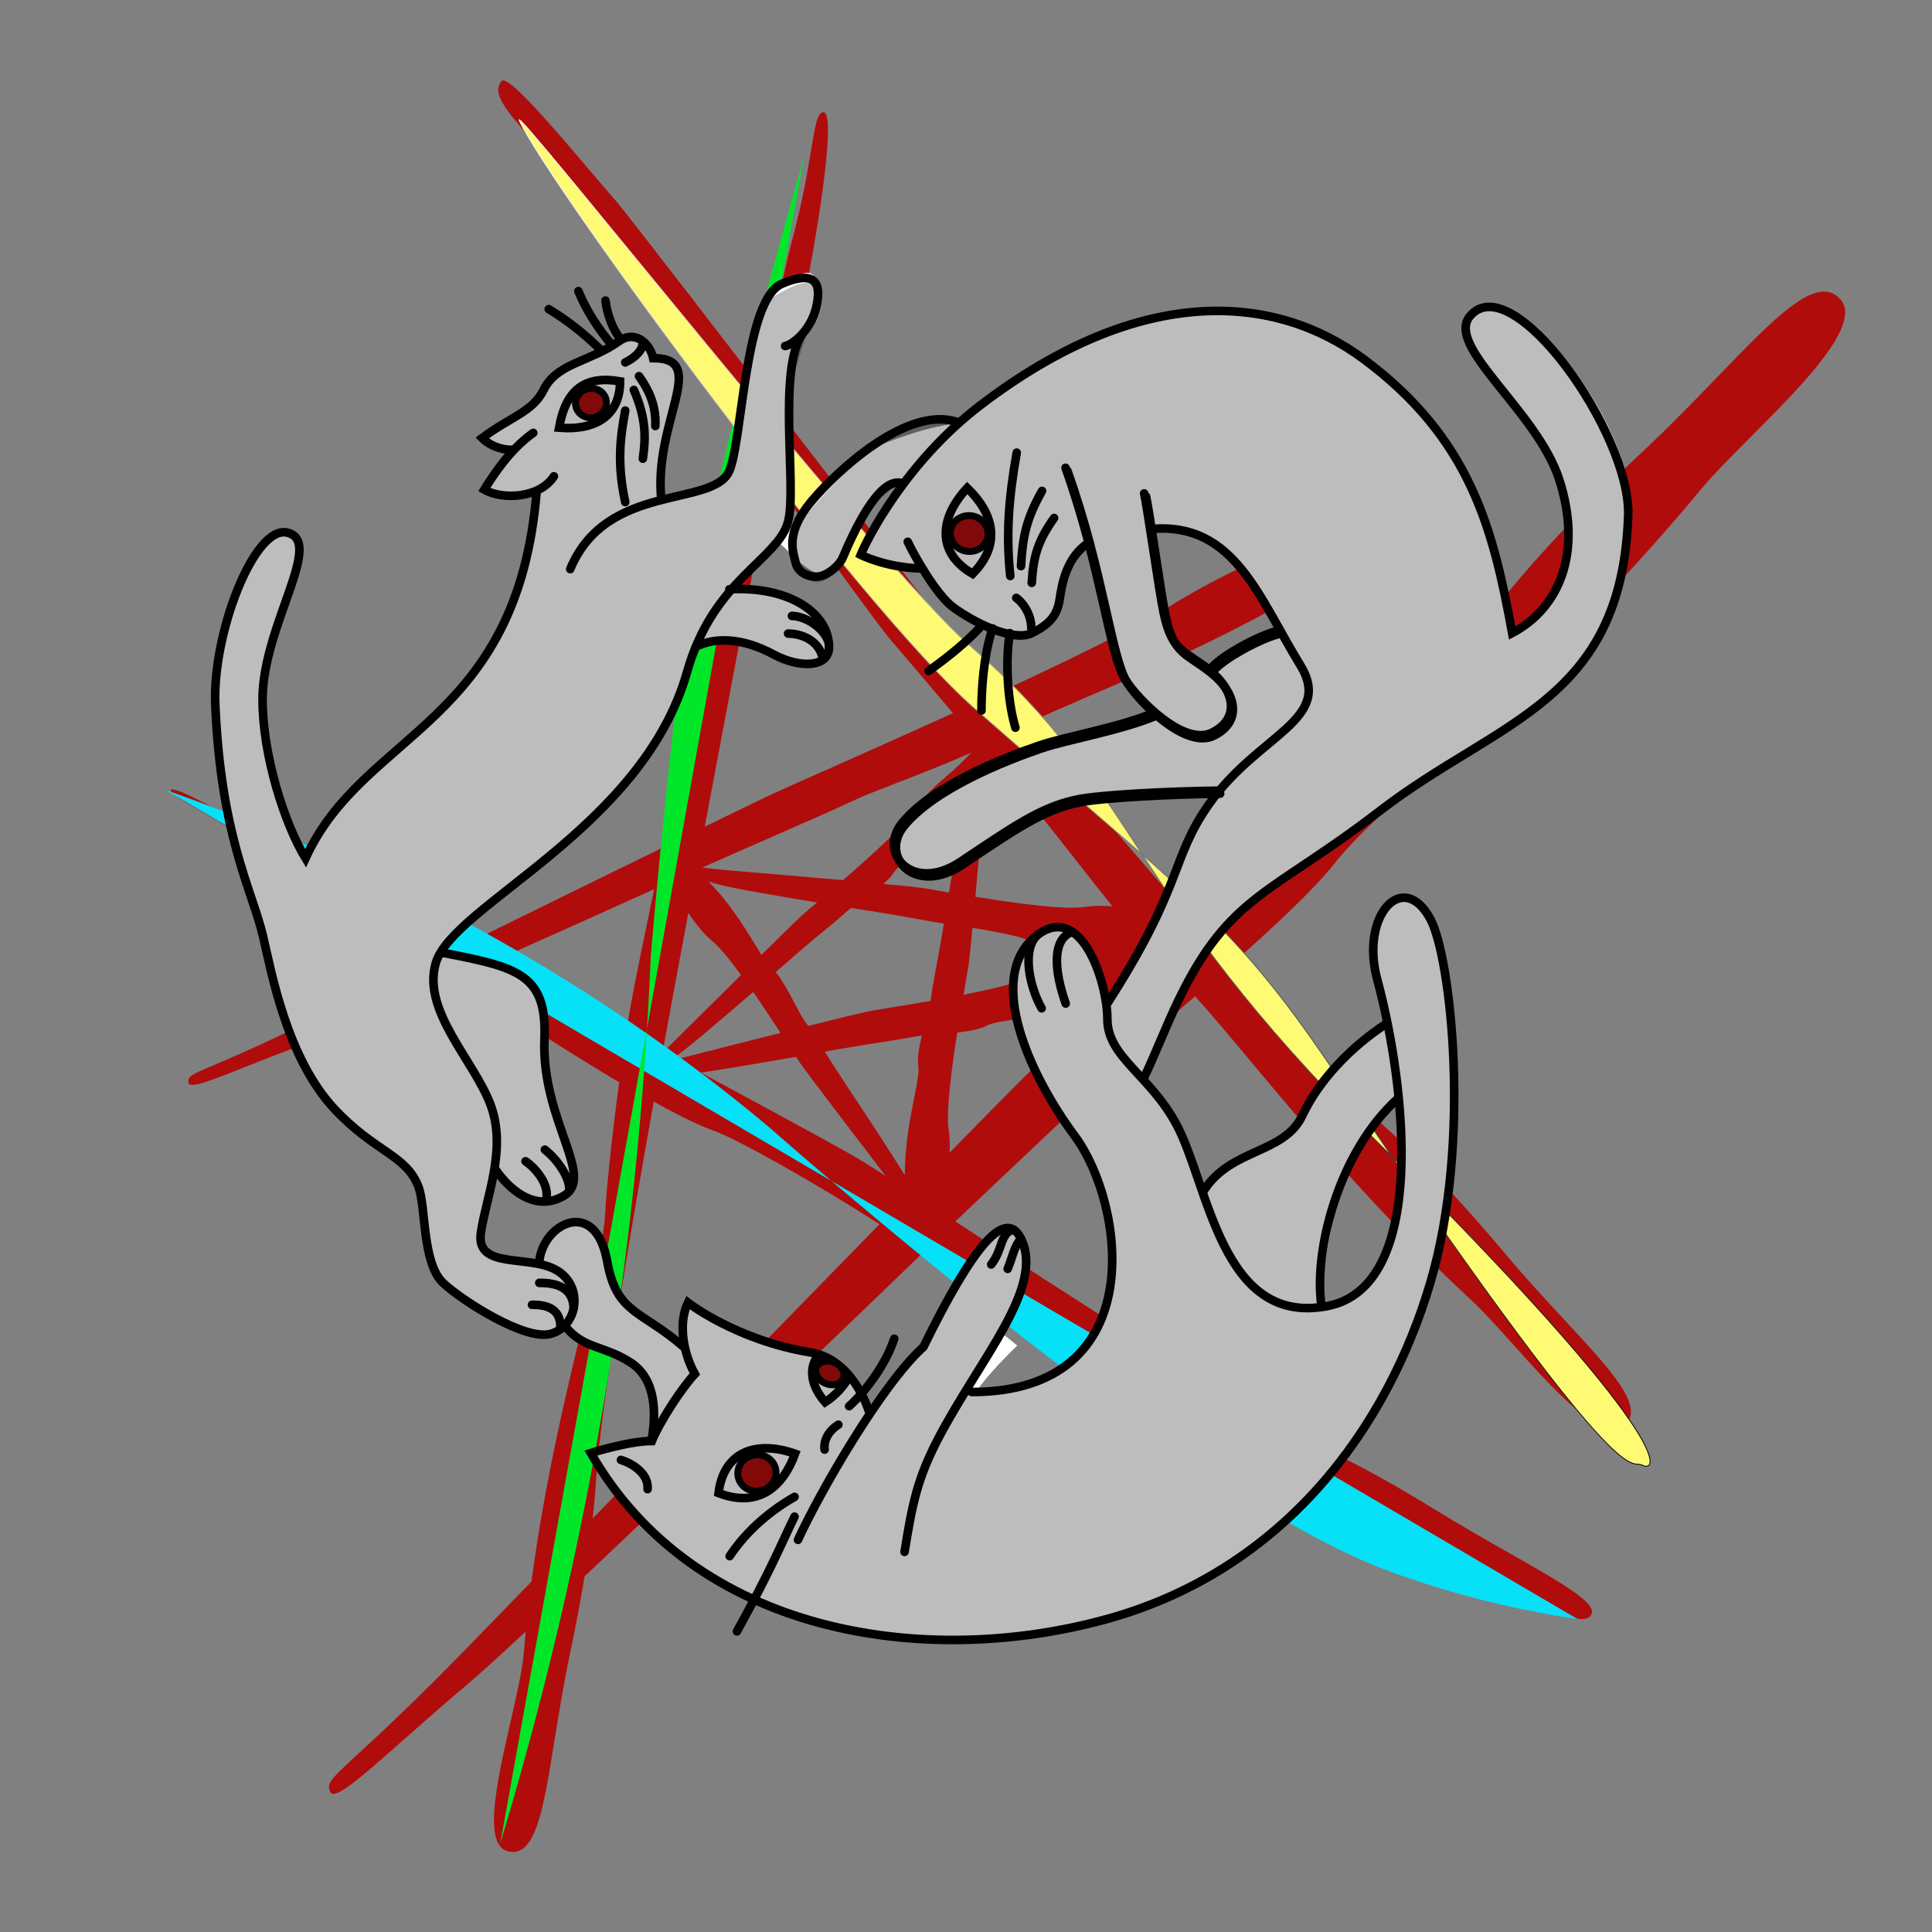 <?xml version="1.0" encoding="utf-8"?>
<!-- Generator: Adobe Illustrator 26.2.1, SVG Export Plug-In . SVG Version: 6.00 Build 0)  -->
<svg version="1.1" xmlns="http://www.w3.org/2000/svg" xmlns:xlink="http://www.w3.org/1999/xlink" width="200px" height="200px"
	 viewBox="0 0 2248 2248" style="enable-background:new 0 0 2248 2248;" xml:space="preserve">
<rect x="0" y="0" width="2248" height="2248" fill="#808080" stroke="none"/>
<style type="text/css">
	.st0{fill-rule:evenodd;clip-rule:evenodd;fill:#B00C0C;}
	.st1{fill-rule:evenodd;clip-rule:evenodd;fill:#06E1F7;}
	.st2{fill-rule:evenodd;clip-rule:evenodd;fill:#00E729;}
	.st3{fill:#FFFA73;stroke:url(#SVGID_1_);stroke-miterlimit:10;}
	.st4{fill:none;}
	.st5{fill-rule:evenodd;clip-rule:evenodd;fill:none;}
	.st6{fill-rule:evenodd;clip-rule:evenodd;fill:#FFFFFF;}
	.st7{fill:none;stroke:#000000;stroke-width:10;stroke-linecap:round;}
	.st8{fill:none;stroke:#000000;stroke-width:10;}
	.st9{fill:#B00C0C;stroke:#000000;stroke-width:8;}
	.st10{fill-rule:evenodd;clip-rule:evenodd;fill-opacity:0.26;}
</style>
<g id="Layer_1">
	<path class="st0" d="M869,516.2L691.3,260.5c0,0-56-78.3-76.9-102.8c-26.8-31.4-42.1-49.2-31.1-63.2c7-8.9,57.8,50.8,102,102.7
		c11.4,13.4,22.4,26.3,32,37.3c12.4,14.2,166.2,214.3,166.2,214.3c17.5-81.1,32.2-147.4,38.8-171.7c11.7-43.5,17.4-78,21.5-102.6
		c4.8-28.8,7.3-43.9,14.4-43.9c14.3,0-4.1,120.7-17.5,190.6c-2.5,13.4-14.6,77-30.7,162.2c0,0,203.6,264.7,250.9,323.1
		c82-38,160.9-76.4,199.1-100.4c21.5-13.5,64.4-38.8,140.8-71.9c26.4-11.5,50.9-23.6,72.9-34.5c57.2-28.4,96.8-48.1,108-23.6
		c11.4,24.9-48.6,53.4-98.8,77.3c-18.3,8.7-35.3,16.8-47,23.9c-100.8,60.5-199,102.8-269,132.8c-31.3,13.5-56.9,24.5-74.5,33.6
		c9.2,10.7,21.4,25,36,42.1c40,46.8,97.4,114.2,157.1,182.5c134.2-129,298.5-290.2,359.7-367.2c24.2-30.5,73.4-88.9,166.4-175.9
		c32.2-30.1,61.3-60.3,87.3-87.2c67.9-70.3,115.1-119.1,142-90.3c27.4,29.2-44.4,101.2-104.5,161.4c-21.9,21.9-42.2,42.3-55.7,58.5
		c-114.9,138.7-234.7,250.3-319.9,329.6c-50,46.5-88,82-106.3,105.4c-25.6,32.8-75,78.3-121.8,119.6
		c71.3,79.9,139.6,154.1,179.8,189.9c24.3,21.7,70.8,65.5,139.3,147.1c23.7,28.3,47.6,54,68.9,77c55.7,60,94.2,101.6,69.1,122.5
		c-25.5,21.2-82.3-42.1-129.9-95.1c-17.3-19.3-33.4-37.2-46.3-49.2c-110.6-102.5-198.3-207.6-260.8-282.4
		c-24.8-29.7-45.6-54.6-62.3-72.7c-26,22.6-47.8,41.7-59.7,53.5c-24.8,24.8-71.7,69-122.2,116.6c-32.4,30.6-66.4,62.7-97,91.9
		c130.8,85,333,216.3,414.5,257.3c5.3,2.7,10.8,5.3,16.9,8.2c25.2,12,59.8,28.6,127.7,70.3c30.9,19,60.8,36,87,50.9
		c63,35.8,105.3,59.8,92.4,72.8c-16.2,16.2-94.4-34.3-148-68.8c-7.1-4.6-13.8-8.9-19.9-12.8c-49.2-31.3-384.9-222.7-441.5-250.8
		c-46.2-22.9-122-64-166.8-90.8c-74.2,71.5-260.7,251.1-393.7,376.6c-4.2,25.5-9.6,54.9-16.7,88.5c-7.6,36.1-13.2,70.7-18.2,101.7
		c-13,80.8-21.9,136.9-53.8,129.9c-30.4-6.6-13-82.7,2.6-151c7-30.9,13.7-60.1,15.4-80.6c0.7-8.1,1.4-16.2,2.2-24.3
		c-30.7,28.6-54.4,50.1-67.2,60.9c-27.3,22.9-52.2,45-73.8,64.1c-49.1,43.4-81.2,71.8-86.2,61.9c-5.1-10.2,0.1-14.9,31.9-44.3
		c24.5-22.5,64.7-59.6,128.1-124.7c1-1,2.3-2.4,4-4.1l3.9-4l13.5-13.9c13-13.4,30.9-31.8,52.5-54c15.7-118,41.2-223.3,60.3-302.2
		c13.5-55.9,23.9-98.5,25.2-123c2.2-39.7,9.4-102.4,16.5-155.8c-57.3-34-125.6-78.1-190.1-120.7c-83.7,37.1-159.9,70.4-184.3,79.4
		c-21.9,8.1-42.1,16.1-59.7,23.1c-39.8,15.9-65.9,26.2-67,18.8c-1.2-7.6,3.1-9.4,29.1-20.4c20-8.5,52.9-22.4,106.2-48.6
		c2.9-1.4,9.1-4.5,18-8.9h0.1c25.2-12.4,72-35.5,127.9-63c-51.2-34.1-98.2-66.1-133.2-89.9c-23.2-15.8-41.1-27.9-51.3-34.7
		c-34.6-22.8-62.8-39.2-82.9-50.9c-23.5-13.6-36-20.8-34.3-24.4c3.3-7.2,102.4,49.2,159.2,83.2c12.9,7.7,87,47.6,180.7,97.9
		c74.7-36.8,159.5-78.4,228.9-112.3c0.2-0.3,0.4-0.6,0.6-0.9c1.1-1.6,2.2-2.8,3.4-3.8c4.7-22.9,9.4-45.6,13.6-66.7
		C789.4,895.8,869,516.2,869,516.2 M574.3,1118.5c11.6,6.2,23.4,12.5,35.3,18.9c39.1,20.9,79.6,42.7,119.1,63.9
		c1.8-12,3.5-22.1,4.8-29.5c5.1-28.7,15.9-80.8,27.6-137.2C716.2,1055,645.3,1086.9,574.3,1118.5z M771.4,1224.3
		c-0.1-0.1-0.3-0.1-0.4-0.2c11.3-62.1,20.8-112.9,25.9-140.2l0,0l0,0c1.1-5.7,1.9-10.4,2.6-13.9c0.4-2.2,0.9-4.8,1.4-7.7
		c12.9,19.3,22.8,28.6,28.4,33.2c8.3,6.8,20.2,21.5,32.9,39c-31.6,31.3-64.3,63.7-77,76.3l-0.6,0.6l-1.8,1.8
		c-1.2,1.2-2.1,2.1-2.6,2.6C777.2,1218.9,774.2,1221.7,771.4,1224.3z M786.8,1232.6c-1.1-0.6-2.1-1.1-3.2-1.7c1.5-1,3-2,4.5-3.1
		c11.6-7.8,53.4-43.5,88.3-73.6c11.3,16.3,22.4,33.3,31.8,47.7C859.7,1214.1,808.1,1227.1,786.8,1232.6z M815.5,1248.1
		c31.2-4.7,75.4-12.2,110.7-18.4c2.1,3.2,3.7,5.7,4.8,7.2c9.1,13.1,65.2,86.7,99.4,131.3c-14.2-9.1-25-15.9-31.3-19.7
		C977.3,1335.6,904.6,1296.1,815.5,1248.1z M760.7,1281.8c28.7,16,52.8,27.9,69.4,33.7c27.3,9.5,120.8,62.2,193.2,109
		c-104.8,107.2-235.2,241.1-333.7,342.3c2.1-18.9,3.3-33.8,4-44.9C698.9,1638.4,732.4,1439.5,760.7,1281.8z M878.2,1098.4
		L878.2,1098.4L878.2,1098.4c2.9,4.6,5.5,8.9,7.8,12.6c22.7-22.4,41.7-41,47.6-46.3c2.6-2.4,8.4-7.3,16.1-13.8l0,0l0,0l1-0.8
		c-48-7.9-102.4-17.2-116.5-21.5c-3.4-1-6.6-1.9-9.8-2.8C848.4,1049.8,865.6,1077.9,878.2,1098.4L878.2,1098.4L878.2,1098.4z
		 M983.5,1062.1c1.6-1.4,4-3.4,7-5.6c12.3,2,22.7,3.6,29.8,4.7l0,0l0,0c5,0.8,8.4,1.3,9.6,1.5c11.3,1.9,24.1,4.2,36.3,6.4l0,0
		c11.9,2.2,23.3,4.2,32,5.6c-0.7,4.3-1.2,7.2-1.3,8.4c-1.9,11.3-4.2,24.1-6.5,36.3c-3.2,17.6-6.2,34-7.3,42.7
		c-0.1,0.7-0.2,1.6-0.4,2.5c-18.2,3.2-35,6-48.1,8.1l0,0h-0.1c-11.3,1.9-19.7,3.2-23.5,4c-8.7,1.8-36.8,8.6-70.7,17
		c-2.1-3.1-3.9-5.8-5.4-7.9c-2.2-3.1-5.6-9.5-9.6-17l0,0c-6.6-12.6-15-28.4-22.7-37.7c7.2-6.3,13.3-11.6,17.7-15.4l0.1-0.1l0,0
		l0.1-0.1l0.1-0.1c3.4-3,5.7-5,6.5-5.7c8-6.9,17.1-14.6,25.9-21.9l0,0l0,0C965.9,1077.4,977.6,1067.6,983.5,1062.1z M1091,1036.2
		c4.1,0.7,8.5,1.5,13.2,2.3c4.7-28.8,10.9-66.4,16.5-97.3c-19,21-39.6,37.8-55.4,50.8c-12.6,10.3-22.2,18.1-25.6,23.7
		c-2.4,3.9-6.7,8.3-11.9,12.8c19.7,1.8,34.6,3.3,40.4,4.1C1072,1032.9,1080.1,1034.3,1091,1036.2z M1127.2,1121.4
		c0.8-5.9,2.4-21.4,4.3-41.8c19.1,3.1,43.8,7.6,55.7,11.2c6.7,2.1,14,5.6,22.3,9.5c12.9,6.2,28,13.4,47,18
		c-26.2,4.9-40.2,11.2-47.5,15.1c-15.3,8.2-50.9,16.7-87.9,24c0.8-4.8,1.6-9.2,2.3-13.3l0,0l0,0
		C1125.3,1133.3,1126.7,1125.2,1127.2,1121.4z M1261.8,1055.3c6.1-1,16.4-2,32.6-0.7c-16.3-20.2-32.5-40.9-46.9-59.3l0,0l0,0l0,0
		l0,0c-18.4-23.5-33.9-43.5-43.5-54.2c-10.1-11.3-24.4-27.8-40.9-47.3c-3.2,3.4-6.8,6.8-10.2,10c-2.1,2-4.2,4-6.1,5.8
		c-2.6,29.5-7.6,86.2-11.9,133.8C1181.8,1051.1,1239.2,1058.9,1261.8,1055.3z M844.7,1012.4c21.9,1.9,83.1,7,136.2,11.7
		c33-28.6,72.6-64.5,84.3-82.6c4.7-7.2,14.8-20.8,38.1-40.1c8.1-6.7,14.9-13.5,20.9-19.6l0,0c2.2-2.2,4.2-4.2,6.2-6.2
		c-27.5,12.3-59.1,24.6-85.7,34.9l0,0l0,0l0,0l0,0l0,0l0,0l0,0c-21.8,8.5-40.2,15.6-50.3,20.4c-20.7,9.8-59.2,26.7-100.8,44.9l0,0
		l0,0l0,0c-25.5,11.2-52.1,22.8-76.4,33.6c5.8,0.8,12.3,1.5,19.9,2.2C838.3,1011.8,840.9,1012.1,844.7,1012.4z M1072.6,1204.9
		c-3.2,13.7-5.6,27.2-4.1,35.3c1.2,6.8-1.4,20-4.8,37.4c-4.8,24-11,56-10.9,89.7c-22.6-36.1-60.6-93.6-74.2-114.1v-0.1l-0.1-0.1
		c-2.4-3.7-4.1-6.2-4.7-7.1c-4.5-6.9-9.4-14.6-14.2-22.2c5.6-1,10.4-1.9,14.3-2.6c2.1-0.4,3.9-0.7,5.4-0.9c2.2-0.4,3.8-0.7,4.6-0.8
		c11.8-2,25.1-4.1,37.8-6.1l0,0l0,0l0,0l0,0l0,0c18.4-2.9,35.4-5.5,44.3-7.5C1067.7,1205.6,1069.9,1205.2,1072.6,1204.9z
		 M1113.8,1201.4c13.8-1.5,26.8-3.8,33.9-7.8c6.2-3.5,20.1-5.5,38.3-8.1l0,0c27.6-3.9,65.1-9.2,101-23.5
		c-8.9,8.5-17.3,16.5-25.3,24.1l0,0l0,0c-31.1,29.6-54.3,51.7-65.1,62.3c-14.2,13.9-47.4,47.6-91.7,92.8c0.7-12.6-0.2-21-1-26.2
		C1100.6,1294.5,1106.9,1245.4,1113.8,1201.4z M896.9,554c-25.6,135.5-56.6,299.7-76.9,407.9c40-19.5,70-34,82.4-39.7
		c9-4.2,28.1-12.6,53.8-24l0,0c39.5-17.6,94.8-42.1,152.6-68.4c-24.9-29.5-50.9-60.2-74.3-87.4C1024.5,730.8,964.4,648.3,896.9,554"
		/>
	<path class="st1" d="M192.7,919.2c323.9,113.8,544.5,262.3,689.4,381.7c24.5,20.2,18.3,16.1,72.8,62.6
		c449.7,382.5,606.8,445.7,676.7,470.2c45.5,16,114.9,36.9,204.2,50.3"/>
	<path class="st2" d="M581.9,2145.8c68.2-225.8,126.5-486.5,156.8-778.1c9.1-87.9,15.1-173.1,18.5-255.3c0.8-9.3,2.1-24.9,3.9-44.3
		c12.5-138.6,25.1-245,27.1-261c13.5-109.5,64.8-336.2,147.2-624.1"/>
	<linearGradient id="SVGID_1_" gradientUnits="userSpaceOnUse" x1="603.5" y1="922.671" x2="1920.439" y2="922.671">
		<stop  offset="0" style="stop-color:#FFFFFF"/>
		<stop  offset="1" style="stop-color:#000000"/>
	</linearGradient>
	<path class="st3" d="M1128.1,750.9c197.8,170.8,180,285,469.6,572.9c361.1,358.9,330.3,390.2,313.2,381
		c-15.2-8.2-14.2,52.4-361.9-462.8c-115.3-170.8-168.1-200.3-415.7-418.3C997.2,703.8,642.5,220,604.4,140.6
		C589.5,109.6,1025.6,662.4,1128.1,750.9z"/>
	<rect class="st4" width="2248" height="2248"/>
	<path class="st5" d="M1654.6,1820.7"/>
	<path id="_x3C_Slice_x3E_" class="st5" d="M198,2155V93h1949v2062C1605.9,1379.7,1068.5,617,1054,626.9
		c-3.2,2.2,16.2,45.2,52.5,75.9c3.1,2.6,54.7,45.3,91.9,30.4c17.6-7.1,26-20.8,26-20.8c5-8.1,5.9-15.8,6.4-18.7
		c4.9-31.7,34.9-66.4,34.8-66.5C1265.3,626.8,727,1397.4,198,2155z"/>
	<path class="st6" d="M358.5,997.7c-30-39-58.9-163.1-52-202c3.8-21.7,12.8-49.2,21.6-76.1c16.3-50.1,32-98,12.4-101.9
		c-30-6-81,84-88,185c-5.9,85.2,18.2,166,38.1,232.6c7,23.3,13.4,44.9,17.9,64.4c35.8,156,84.5,211.5,152,247
		c24.2,12.7,30.9,50.7,37.2,85.7c5,27.8,9.6,53.7,22.3,63.3c63,47.5,106.5,65.5,139,47.5c5.9,7.6,17.8,13.1,33,20.2
		c16,7.4,35.5,16.5,55.5,31.3c24.4,18.2,16.4,59.1,12.3,80.3l0,0v0.1c-0.1,0.5-0.2,1-0.3,1.5l-69,13c77.5,130,185.5,174.3,255,196
		c64,20,235.2,38.4,391.5-17c146.3-51.8,251.5-196,281.5-258c25-51.6,65.7-157.7,74-267.5c10.5-138.8-17.8-275.1-34-286.5
		c-32-22.5-48.5-7-59.5,35.5c-5.5,21.1,2.5,49,9.1,71.9c2.8,9.8,5.3,18.6,6.4,25.6c-45.6,21.6-87.2,88.5-103.3,114.3
		c-3.7,5.9-6,9.6-6.7,10.2c-12.3,9.6-28.3,18.5-44.4,27.4c-22.6,12.5-45.4,25.2-58.6,40.1c-5.2-12-10.5-25.8-15.6-38.8
		c-5.8-14.8-11.1-28.6-15.4-37.7c-7.6-16.2-19.6-29-28.5-38.4c-4.4-4.7-8-8.5-10-11.6c6.1-11.5,11.9-25.5,18.4-40.9
		c20.3-48.4,46.8-111.4,104.1-158.6c51.7-42.5,135.8-99.6,211.9-151.1l0,0l0,0c77.8-52.7,147.2-99.7,165-119.9
		c24-27,75.1-106.9,65.5-205c-8.1-83.6-84.8-186.5-126.5-210c-61-34.4-77,15-46,51c2.8,3.2,5.9,6.8,9.2,10.6
		c33.9,38.4,92.3,104.6,92.3,185.4c0,53-28,93.5-63.5,116c-15.3-88-38-188-141-288c-171-166-397-54-504.5,48.5
		c-32.5,0-89.4,22.9-110.2,31.7c-20.8,8.8-71.2,76.4-81.7,90.9c-10-47-2.2-217.4-2.2-217.4s35.7-30.1,29.2-64.6
		c-4.6-24.3-16.9-18.9-48.6,0.7c-19.8,12.2-38.9,140.9-44,168.3c-4.7,25.2-9.2,49.7-24.8,60C822,570.8,804,574.1,788,577
		c-6.4,1.2-12.4,2.3-17.6,3.6c-3.3-13.3,1-51,10.5-89c12.3-49.1,15.5-72.5-19.5-75.5c-6-15.5-16.5-25.5-21.5-25.5
		c-12,0-22.2,6.4-34.1,13.8c-9.5,5.9-20,12.5-33.4,17.2c-19.6,6.8-26.4,17.8-32.7,28.1c-3.1,5-6,9.8-10.3,13.9
		c-7,6.7-18.7,13.8-30.8,21.1c-13.1,7.9-26.7,16.1-35.2,24.4l33.5,14.5l-33.5,45.5l33.5,6.5l28.5-6.5c-3,41.5-15,117.5-62,198.5
		c-15.6,26.9-49.1,57.9-85.2,91.1l0,0l0,0C431.1,902.4,379.5,950,358.5,997.7z M1410.8,932.7c-8.2,11.8-18.3,26.2-20.8,32.5
		c-1.4,3.5-4.8,11.8-9,21.7c-9.3,22.2-22.1,52.9-23.5,58.8c-1.6,6.8-44.3,81.8-65.5,118.5c-3.5-13.7-11.7-42.6-16.5-49
		c-1.2-1.6-2.7-3.8-4.4-6.4c-7.1-10.6-18.3-27.1-27.6-29.1c-11.5-2.5-36,1.5-45,15.5s-27.5,45.5-11.5,93.5s47,111,56.5,122
		s29.5,40,36,61s20.5,88,15,124s-21.1,79.7-65.5,101c-37.5,18-66,20.5-92.5,22c10.5-17,40.4-46.6,47-53c0.4-0.4-18.9-15-18.5-15.4
		c16.1-15.5,33.5-68.1,30-91.5c-2.3-16-12.3-35-30.3-28c-32.5,12.6-92.2,139.9-104.2,153.4c-9.6,10.8-35,42.8-46.5,57.5
		c-4.2-10.8-15.1-35-25.5-45c-18.3-17.6-40.8-22.8-72.2-30c-7.2-1.7-15-3.4-23.2-5.5c-30.6-7.6-71.3-34.7-89.5-47l-7.5,23.5l2,26
		c-20.8-13-60.5-43.1-67.5-48.5c-13.6-10.4-18.9-33.9-23.1-52.3c-1.8-8.1-3.4-15.1-5.4-19.7c-3.4-7.8-17-33-51-13.5
		c-19.1,11-21.5,30-21.5,38.5c-21.5,0-60.8-2.9-67-19c-5.2-13.5,1.9-38.3,8.3-61c2.9-10.2,5.7-19.9,7.2-28
		c16.5,25,50.1,46.6,75,34.5c29.4-14.3,12.9-56.9,0.3-89.4c-3.7-9.6-7.1-18.3-8.8-25.1c-5.2-20.3-6.6-42.6-7.8-63.7
		c-2-33.5-3.8-63.8-20.7-77.3c-16.8-13.4-49.2-20.3-76.6-26.2c-8.5-1.8-16.5-3.5-23.4-5.3c20.2-28.8,81.2-78.1,125.6-114
		c22.6-18.3,40.9-33.1,47.4-40c4.7-5,9.4-9.9,13.8-14.5c42.7-44.6,74.4-77.7,109.7-189c18.5-7.5,52.9-9.9,77,5
		c29,18,58.6,22.2,74.5,5c6.5-7,6-43.5-46-65c-19.3-8-40.6-8.9-54.5-9.6c-5.2-0.2-9.4-0.4-12-0.9l47.5-56c0.7,0.2,1.4,0.3,2.2,0.5
		c14.5,3.3,43.9,55.6,70.8,33c5.9-5,23.3-47.5,27.3-53.2c1.1-1.5,10.8-18.7,12.5-20.9c0,0,5.5-8.9,11-14c12.2-11.4,22-14,27.8-12.4
		c2,0.5,3.2,0.8,3.5,0.5l-29,38.5l-22.5,46.5c1.9,0.6,3.9,1.2,6,1.9c11.8,3.7,25.2,7.9,38,9.6c14.7,2,22.5,3,28.5,1.5
		c2.5,3.3,5.4,7.5,8.6,12.1c8.5,12.1,18.4,26.4,24.4,30.4c11,7.5,71.7,45.1,100,27c19.9-12.7,24.4-35.2,28.1-54
		c1.7-8.5,3.2-16.3,5.9-22c7-14.5,20.5-23.5,26.5-25c1.8,7.5,3.8,16.6,6.2,26.7c10,43.7,24,104.7,30.8,121.3
		c7.6,18.4,26.7,37.9,37.3,48.8c0.6,0.6,1.1,1.1,1.6,1.6c0.6,0.6,1.1,1.1,1.6,1.6c-61.2,17.5-188.2,55.4-207,67
		c-2.8,1.7-6.8,4-11.8,6.8c-36.3,20.4-118.9,66.8-74.2,104.2c27.4,23,58.9,1.2,97-25.2c21.6-14.9,45.3-31.3,71.5-41.8
		c51.3-20.5,139.2-20.5,197.7-20.5h0.8C1418,922.4,1414.6,927.2,1410.8,932.7z M1609,1469.7c20.1-32.2,26-139.3,22-191
		c-25.5,18-48.5,51-64,87c-12.1,28-31,111-28,154.5C1553.5,1517.2,1583.5,1510.7,1609,1469.7z M1408.5,777.7
		c-8-4.7-25.7-15.5-32.5-21.5c-8.5-7.5-16.5-17.5-22.5-47.5c-4.8-24-10.3-73-12.5-94.5c21-3,51,4.1,70.5,15.5c24,14,48,47,80,99.5
		l-44,20.5L1408.5,777.7z"/>
	<path class="st7" d="M769.5,581.8c-9.5-91.6,56.9-165.1-9.5-165.1c-3-15-19.7-34-40-19.5c-33.5,24-72,25-87.5,56.5
		c-12.5,25.5-39,31.5-71.5,56c11.5,11.5,28.5,14.5,37.2,13.5 M620.5,503.7c-26.5,18.5-46.5,49-57,66c20.9,12.3,64.8,10,81-15.5
		 M624.5,570.8c-22,273.9-201.5,279.3-269,427.9c-24-39.3-50-119.2-50-185c0-85.5,73-184,28.5-194c-38.2-8.6-87,117.5-83.5,200
		c6.5,153.9,43,216.5,55.5,269.5c9.8,41.5,27.5,141.5,83,201c47.4,50.8,84,53.5,98,91c8.8,23.4,4,89,29,112
		c22.6,20.8,94.3,66.4,124,59c32-8,40-55,8-74s-94.5-0.5-88.5-43.5c5.7-40.6,31-98,11-150S491,1176,507,1120.7
		c19.5-67.5,240.9-156.1,292.5-339C830,673.7,905.2,651.5,917,607c10.5-39.5-12.9-178.6,17.1-219.1 M663.5,662.2
		c42-101.5,166-71.5,185-114c15.3-34.2,17.9-199.4,61.1-217.9c35-15,48-5.3,40,27.7c-7,29-29.8,44-36.1,44.6 M809.3,752.7
		c22.3-11.5,54.3-11,91.3,9c28.5,15.4,64,16,64-9c0-39-46-71-116-67"/>
	<path class="st8" d="M513,1108.2c88,17,123.7,24.2,120.5,100.5c-3.9,95,60.5,161.1,22,183c-39.5,22.5-72.5-20.7-79.5-32"/>
	<path class="st7" d="M619,1518.2c13,0,34.5,2,33,28"/>
	<path class="st7" d="M627.5,1492.7c13,0,39,1.5,40,29.5"/>
	<path class="st7" d="M1071.4,661.5c-41.3-1.3-69.9-15.9-69.9-15.9c7.3-18.1,52.5-107.8,139-173.9c188.9-144.3,344.8-129.1,446-54
		c124.8,92.7,150.9,197.8,173,318.9c54.9-28.9,82-93.6,54.9-178.2c-25.6-80.1-133.6-155.6-103.9-190.7c49-58,187.2,137,184,232
		c-7.4,217.9-150.5,237.2-289,343.8c-126.8,97.6-174.4,97-233.8,219.3c-14.8,30.4-27.6,64.3-41.4,92.9 M1340.1,615.5
		c96.4-8.3,124.9,80.6,172.8,158.3c39.5,64.1-48.9,80.5-106,161.7c-45.4,64.5-29.3,93.6-117.9,231.2"/>
	<path class="st7" d="M1112.5,492.7 M1049.5,562.2c-27.1-8.2-56.9,58.4-68.8,86.4c-3.9,9.1-15.8,19.1-25.4,21.6
		c-11.9,3.2-26.6-3.1-29.4-15c-2.9-12.4-12.7-34.3,17.1-70.5c29.4-35.7,112.1-113,170.3-93.8 M1239.8,544.3
		c42,117.8,51,217.4,69.6,246.6c14.7,23,67.9,77.8,100.8,61.6s26.8-49-2.9-72.8 M1407.3,779.7c-29.7-23.8-43.8-21-53.4-67
		c-5.3-25.4-18.4-119.7-22.6-138.6 M1407.3,779.7c12.8-17.2,61.2-42.1,81-46.1 M1343.5,829.1c-41.1,17.4-104.5,28.1-134.4,38.4
		c-42.7,14.6-124.5,47.1-159.5,90.2c-28.6,35.2,12.5,82,68,45c60-40,93.6-64.1,136.4-72.6c27.6-5.5,108.7-9.5,163.5-10.1"/>
	<path class="st7" d="M1010.5,1640.7c0,0-18-59-67-67c-87-14.2-143-58-143-58c-10,20-8,54,8,83c-15,16-40,54-50,78
		c-27,0-71,14-71,14c120,210,387,252.3,601,193c205.5-57,326-222,376-392c47.9-162.8,23.6-377.8,0-422c-31.6-59.2-82.3-5.1-62,70
		c34,126,58.8,357.4-58,380c-124,24-138-142-176-212c-31.2-57.4-80-78-80-122s-32-142-86-94s-5.8,157.4,48,230
		c58.7,79.1,90,298-120,298"/>
	<path class="st7" d="M928.5,1791.7c25-54.7,97.2-180.5,146-224.5c57.7-117.8,95.4-162.5,113.5-125.9c28,56.5-47.7,139.4-96.5,232.9
		c-24,46-30,75.5-39,131.5 M722.5,1698.7c11,3.3,32.6,14.8,31,34 M758.5,1674.2c4.5-27,6.2-69-25-89s-54-15.5-75-41 M627.5,1467.7
		c4.5-44.5,65.5-75.5,79,0c11,61.5,39,56.1,89,99.5 M1400.5,1385.7c31.5-50,93.7-42.5,115-88c19-40.5,56-79.5,97.5-106.5
		 M1537.5,1518.7c-9-64,20-178.5,89.5-241 M727.5,421.7c13.5-6.5,20.5-15.5,20.5-23.5 M650.5,497.7c8-45,30.5-61,71-54
		C721.5,482.2,695,501.2,650.5,497.7z"/>
	<path class="st7" d="M638.5,359.7c17.5,10.5,39.5,26.5,60.5,47.5 M673,338.7c9.5,24,25.5,46.6,37.5,61 M721.5,393.7
		c-8-9.6-15-27-17-44 M743.5,437.7c8.7,12.3,20.5,31.5,19,58 M737.5,453.7c14.5,33.5,14,55.5,10.5,80 M727.5,477.7
		c-5.5,30-10,60.5,0,106.5 M1183,526.7c-9.5,54-12.5,95.5-7.5,143.5 M1212.5,571.2c-18,32-22.5,52-24.5,87.5 M1200.5,678.2
		c2-31.5,7-48.5,26-75.5 M1175,736.7c-5,29-3.5,76.5,6.5,110 M1155,731.2c-7,19.7-13,54-13,95.5 M1142,728.2
		c-17,18.5-36.5,34.5-61.5,52.5 M1182.5,695.7c5,3.3,17.5,16.3,17.5,35.5 M924.5,1741.7c-35,20-60,45.5-75.5,69 M924.5,1764.7
		c-17,35-27.5,62-67,133.5 M988,1636.2c16.5-14.5,42-46.5,52.5-78.5 M959.5,1686.7c-1.5-11.5,5.5-22.5,16-29 M1153.3,1471.3
		c14-17.5,10.2-37.4,26.2-40.4 M1172.5,1476.4c5.5-13,7-25.3,15.5-35.1 M1212,1173.2c-14.5-25.5-23.5-70-4-86 M1240,1167.7
		c-14-40-15-73.5,5.5-82.5 M921.5,716.7c15,0,38,13.5,43,32 M634,1337.7c14.5,11.5,28.5,31.5,28.5,46.5 M611.5,1351.2
		c10.5,7,28.5,26.5,24,45 M917,737.2c15,0,36,7.5,40.5,29"/>
	<path class="st9" d="M691.5,485.6c9.4-2.2,15.9-11.3,13.7-20.7c-2.2-9.4-12-14.7-21.4-12.6c-9.4,2.2-15.9,11.3-13.7,20.7
		C672.3,482.4,682.1,487.8,691.5,485.6z"/>
	<path class="st9" d="M885.5,1734.4c11.7-2.7,19.6-14,16.9-25.6c-2.7-11.6-14.7-18.3-26.5-15.5c-11.7,2.7-19.6,14-16.9,25.6
		C861.7,1730.5,873.7,1737.2,885.5,1734.4z"/>
	<path class="st9" d="M981.2,1604c1.6-3.9,0.7-7.9-1.3-11.1s-5.3-5.9-9.3-7.6s-8.2-2.1-11.9-1.2c-3.7,0.8-7.2,3-8.8,6.9
		s-0.7,7.9,1.3,11.1s5.3,5.9,9.3,7.6s8.2,2.1,11.9,1.2C976,1610.1,979.5,1607.9,981.2,1604z"/>
	<path class="st7" d="M836.1,1737.3c47,17.9,75.1-7.8,89-45.8C880,1675.6,841.8,1689,836.1,1737.3z"/>
	<path class="st7" d="M952.5,1576.7c-13,15.5-8,37.1,7.6,54.8c12.6-8.2,22.2-18.9,28.1-30.3"/>
	<path class="st9" d="M1149.3,624.8c2.1-11.6-6.1-22.4-17.8-24.5s-23.2,5-25.4,16.5c-2.1,11.6,6.1,22.4,17.8,24.5
		C1135.6,643.5,1147.1,636.4,1149.3,624.8z"/>
	<path class="st7" d="M1131.7,667.7c35.3-35.9,22.8-72-6.3-99.9C1092.7,602.9,1089.6,643.2,1131.7,667.7z"/>
	<path class="st5" d="M848.1,402.8"/>
	<path class="st10" d="M1607.9,1471.8c20-32.2,26-139.3,22-191c-25.5,18-48.5,51-64,87c-12,28-31,111-28,154.5
		C1552.4,1519.3,1582.4,1512.8,1607.9,1471.8z M1407.4,779.8c-8-4.7-25.7-15.5-32.5-21.5c-8.5-7.5-16.5-17.5-22.5-47.5
		c-4.8-24-10.3-73-12.5-94.5c21-3,51,4.1,70.5,15.5c24,14,48,47,80,99.5l-44,20.5L1407.4,779.8z M898,630.8l-47.5,56
		c2.6,0.5,6.8,0.7,12,0.9c13.9,0.7,35.2,1.6,54.5,9.6c52,21.5,52.5,58,46,65c-15.9,17.2-45.5,13-74.5-5c-24.1-14.9-58.5-12.5-77-5
		c-35.3,111.3-67,144.4-109.7,189c-4.4,4.6-9.1,9.5-13.8,14.5c-6.5,6.9-24.8,21.7-47.4,40c-44.4,35.9-105.4,85.2-125.6,114
		c6.9,1.8,14.9,3.5,23.4,5.3c27.4,5.9,59.8,12.8,76.6,26.2c16.9,13.5,18.7,43.8,20.7,77.3c1.3,21.1,2.6,43.4,7.8,63.7
		c1.7,6.8,5.1,15.5,8.8,25.1c12.6,32.6,29.1,75.1-0.3,89.4c-24.9,12.1-58.5-9.5-75-34.5c-1.5,8.1-4.3,17.8-7.2,28
		c-6.4,22.7-13.5,47.5-8.3,61c6.2,16.1,45.5,19,67,19c0-8.5,2.4-27.5,21.5-38.5c34-19.5,47.6,5.7,51,13.5c2,4.6,3.6,11.7,5.4,19.7
		c4.2,18.4,9.5,41.9,23.1,52.3c7,5.4,46.7,35.5,67.5,48.5l-2-26l7.5-23.5c18.2,12.3,58.9,39.4,89.5,47c8.2,2.1,16,3.8,23.2,5.5
		c31.4,7.2,53.9,12.4,72.2,30c10.4,10,21.3,34.2,25.5,45c11.5-14.7,36.9-46.7,46.5-57.5c12-13.5,75.3-138.7,107.8-151.3
		c18-7,28,12,30.3,28c3.5,23.5-21.2,74.1-30,91.5c-5.8,11.6-27.8,46.1-38.3,63.1c26.5-1.5,61.2-0.8,98.7-18.8
		c44.4-21.3,60-65,65.5-101s-8.5-103-15-124s-26.5-50-36-61s-40.5-74-56.5-122s2.5-79.5,11.5-93.5s33.5-18,45-15.5
		c9.3,2,20.4,18.5,27.6,29.1c1.7,2.6,3.2,4.8,4.4,6.4c4.8,6.4,13,35.3,16.5,49c21.2-36.7,63.9-111.7,65.5-118.5
		c1.4-5.9,14.2-36.6,23.5-58.8c4.2-9.9,7.6-18.2,9-21.7c2.5-6.3,12.6-20.7,20.8-32.5c3.8-5.4,7.2-10.3,9.3-13.5h-0.8
		c-58.5,0-146.4,0-197.7,20.5c-26.2,10.5-49.9,26.9-71.5,41.8c-38.1,26.4-69.6,48.2-97,25.2c-44.7-37.4,37.9-83.8,74.2-104.2
		c5-2.8,9-5.1,11.8-6.8c18.8-11.6,145.8-49.5,207-67c-0.5-0.5-1-1-1.6-1.6c-0.5-0.5-1-1-1.6-1.6c-10.6-10.9-29.7-30.4-37.3-48.8
		c-6.8-16.6-20.8-77.6-30.8-121.3c-2.4-10.1-4.4-19.2-6.2-26.7c-6,1.5-19.5,10.5-26.5,25c-2.8,5.7-4.3,13.5-6,22
		c-3.6,18.8-8.1,41.3-28,54c-28.3,18.1-89-19.5-100-27c-6-4-15.9-18.3-24.4-30.4c-3.2-4.6-6.1-8.8-8.6-12.1
		c-6,1.5-13.8,0.5-28.5-1.5c-12.8-1.7-26.2-5.9-38-9.6c-2.1-0.7-4.1-1.3-6-1.9l22.5-46.5l29-38.5c-0.3,0.3-1.5,0-3.5-0.5
		c-5.7-1.6-9.5,4.2-24.2,14.5c-29.9,20.9-33.6,62.3-42.1,74.5c-4,5.7-10.2,12.4-16.1,17.4c-26.9,22.6-39.9-15.5-39.9-15.5
		c-4.7-36.2-8-189.2-9.2-193.6c-2.8-3.1,28.2-97,36.4-115.6c-4.6-24.3-23.6-19.2-55.3,0.4c-19.8,12.2-35.8,131.4-40.9,158.8
		c-4.7,25.2-9.2,49.7-24.8,60c-12.4,8.2-30.4,11.5-46.4,14.4c-6.4,1.2-12.4,2.3-17.6,3.6c-3.3-13.3,1-51,10.5-89
		c12.3-49.1,15.5-72.5-19.5-75.5c-6-15.5-16.5-25.5-21.5-25.5c-12,0-22.2,6.4-34.1,13.8c-9.5,5.9-20,12.5-33.4,17.2
		c-19.6,6.8-26.4,17.8-32.7,28.1c-3.1,5-6,9.8-10.3,13.9c-7,6.7-18.7,13.8-30.8,21.1c-13.1,7.9-26.7,16.1-35.2,24.4l33.5,14.5
		l-33.5,45.5l33.5,6.5l28.5-6.5c-3,41.5-15,117.5-62,198.5c-15.6,26.9-49.1,57.9-85.1,91.1c-47.2,43.8-98.8,91.4-119.8,139.1
		c-30-39-58.9-163.1-52-202c3.8-21.7,12.8-49.2,21.6-76.1c16.3-50.1,32-98,12.4-101.9c-30-6-81,84-88,185
		c-5.9,85.2,18.2,166,38.1,232.6c7,23.3,13.4,44.9,17.9,64.3c35.8,156,84.5,211.5,152,247c24.2,12.7,30.9,50.7,37.2,85.7
		c5,27.8,9.6,53.7,22.3,63.3c63,47.5,106.5,65.5,139,47.5c5.9,7.6,17.8,13.1,33,20.2c16,7.4,35.5,16.5,55.5,31.3
		c24.4,18.2,16.4,59.1,12.3,80.3v0.1c-0.1,0.5-0.2,1-0.3,1.5l-69,13c77.5,130,185.5,174.3,255,196c64,20,235.2,38.4,391.5-17
		c146.3-51.8,251.5-196,281.5-258c25-51.6,65.7-157.7,74-267.5c10.5-138.8-17.8-275.2-34-286.5c-32-22.5-48.5-7-59.5,35.5
		c-5.5,21.2,2.5,49.1,9.1,71.9c2.8,9.8,5.3,18.6,6.4,25.6c-45.6,21.6-87.2,88.5-103.3,114.3c-3.7,5.9-6,9.6-6.7,10.2
		c-12.3,9.6-28.3,18.5-44.4,27.4c-22.6,12.5-45.4,25.2-58.6,40.1c-5.2-11.9-10.5-25.8-15.6-38.8c-5.8-14.8-11.1-28.6-15.4-37.7
		c-7.6-16.2-19.6-28.9-28.5-38.4c-4.4-4.7-8-8.5-10-11.6c6-11.5,11.9-25.5,18.4-40.9c20.3-48.4,46.8-111.4,104.1-158.6
		c51.7-42.5,135.8-99.6,211.9-151.1c77.8-52.7,147.2-99.7,165-119.9c24-27,75-106.9,65.5-205c-8.1-83.6-84.8-186.5-126.5-210
		c-61-34.4-77,15-46,51c2.8,3.2,5.9,6.8,9.2,10.6c33.9,38.4,92.3,104.6,92.3,185.4c0,53-28,93.5-63.5,116c-15.3-88-38-188-141-288
		c-171-166-399.5-58.2-507,44.3c-39.5-12.7-98.6,15-176.7,110.2"/>
	<path class="st7" d="M1114.7,496.2 M1051.7,565.7 M1056.2,630.4c8.4,17.8,33.8,62,52.5,75.9c23.1,17.2,70,41.2,91.9,30.4
		s29.7-21.7,32.4-39.5s7.7-49.4,34.8-66.5 M1242,547.8c42,117.8,51,217.4,69.6,246.6c14.7,23,67.9,77.8,100.8,61.6s26.8-49-2.9-72.8
		 M1409.5,783.2c-29.7-23.8-43.8-21-53.4-67c-5.3-25.4-18.4-119.7-22.6-138.6 M1409.5,783.2c12.8-17.2,61.2-42.1,81-46.1
		 M1345.7,832.6c-41.1,17.4-104.5,28.1-134.4,38.4c-42.7,14.6-124.5,47.1-159.5,90.2c-28.6,35.2,12.5,82,68,45
		c60-40,93.6-64.1,136.4-72.6c27.6-5.5,108.7-9.5,163.5-10.1"/>
</g>
<g id="Layer_2">
</g>
</svg>
